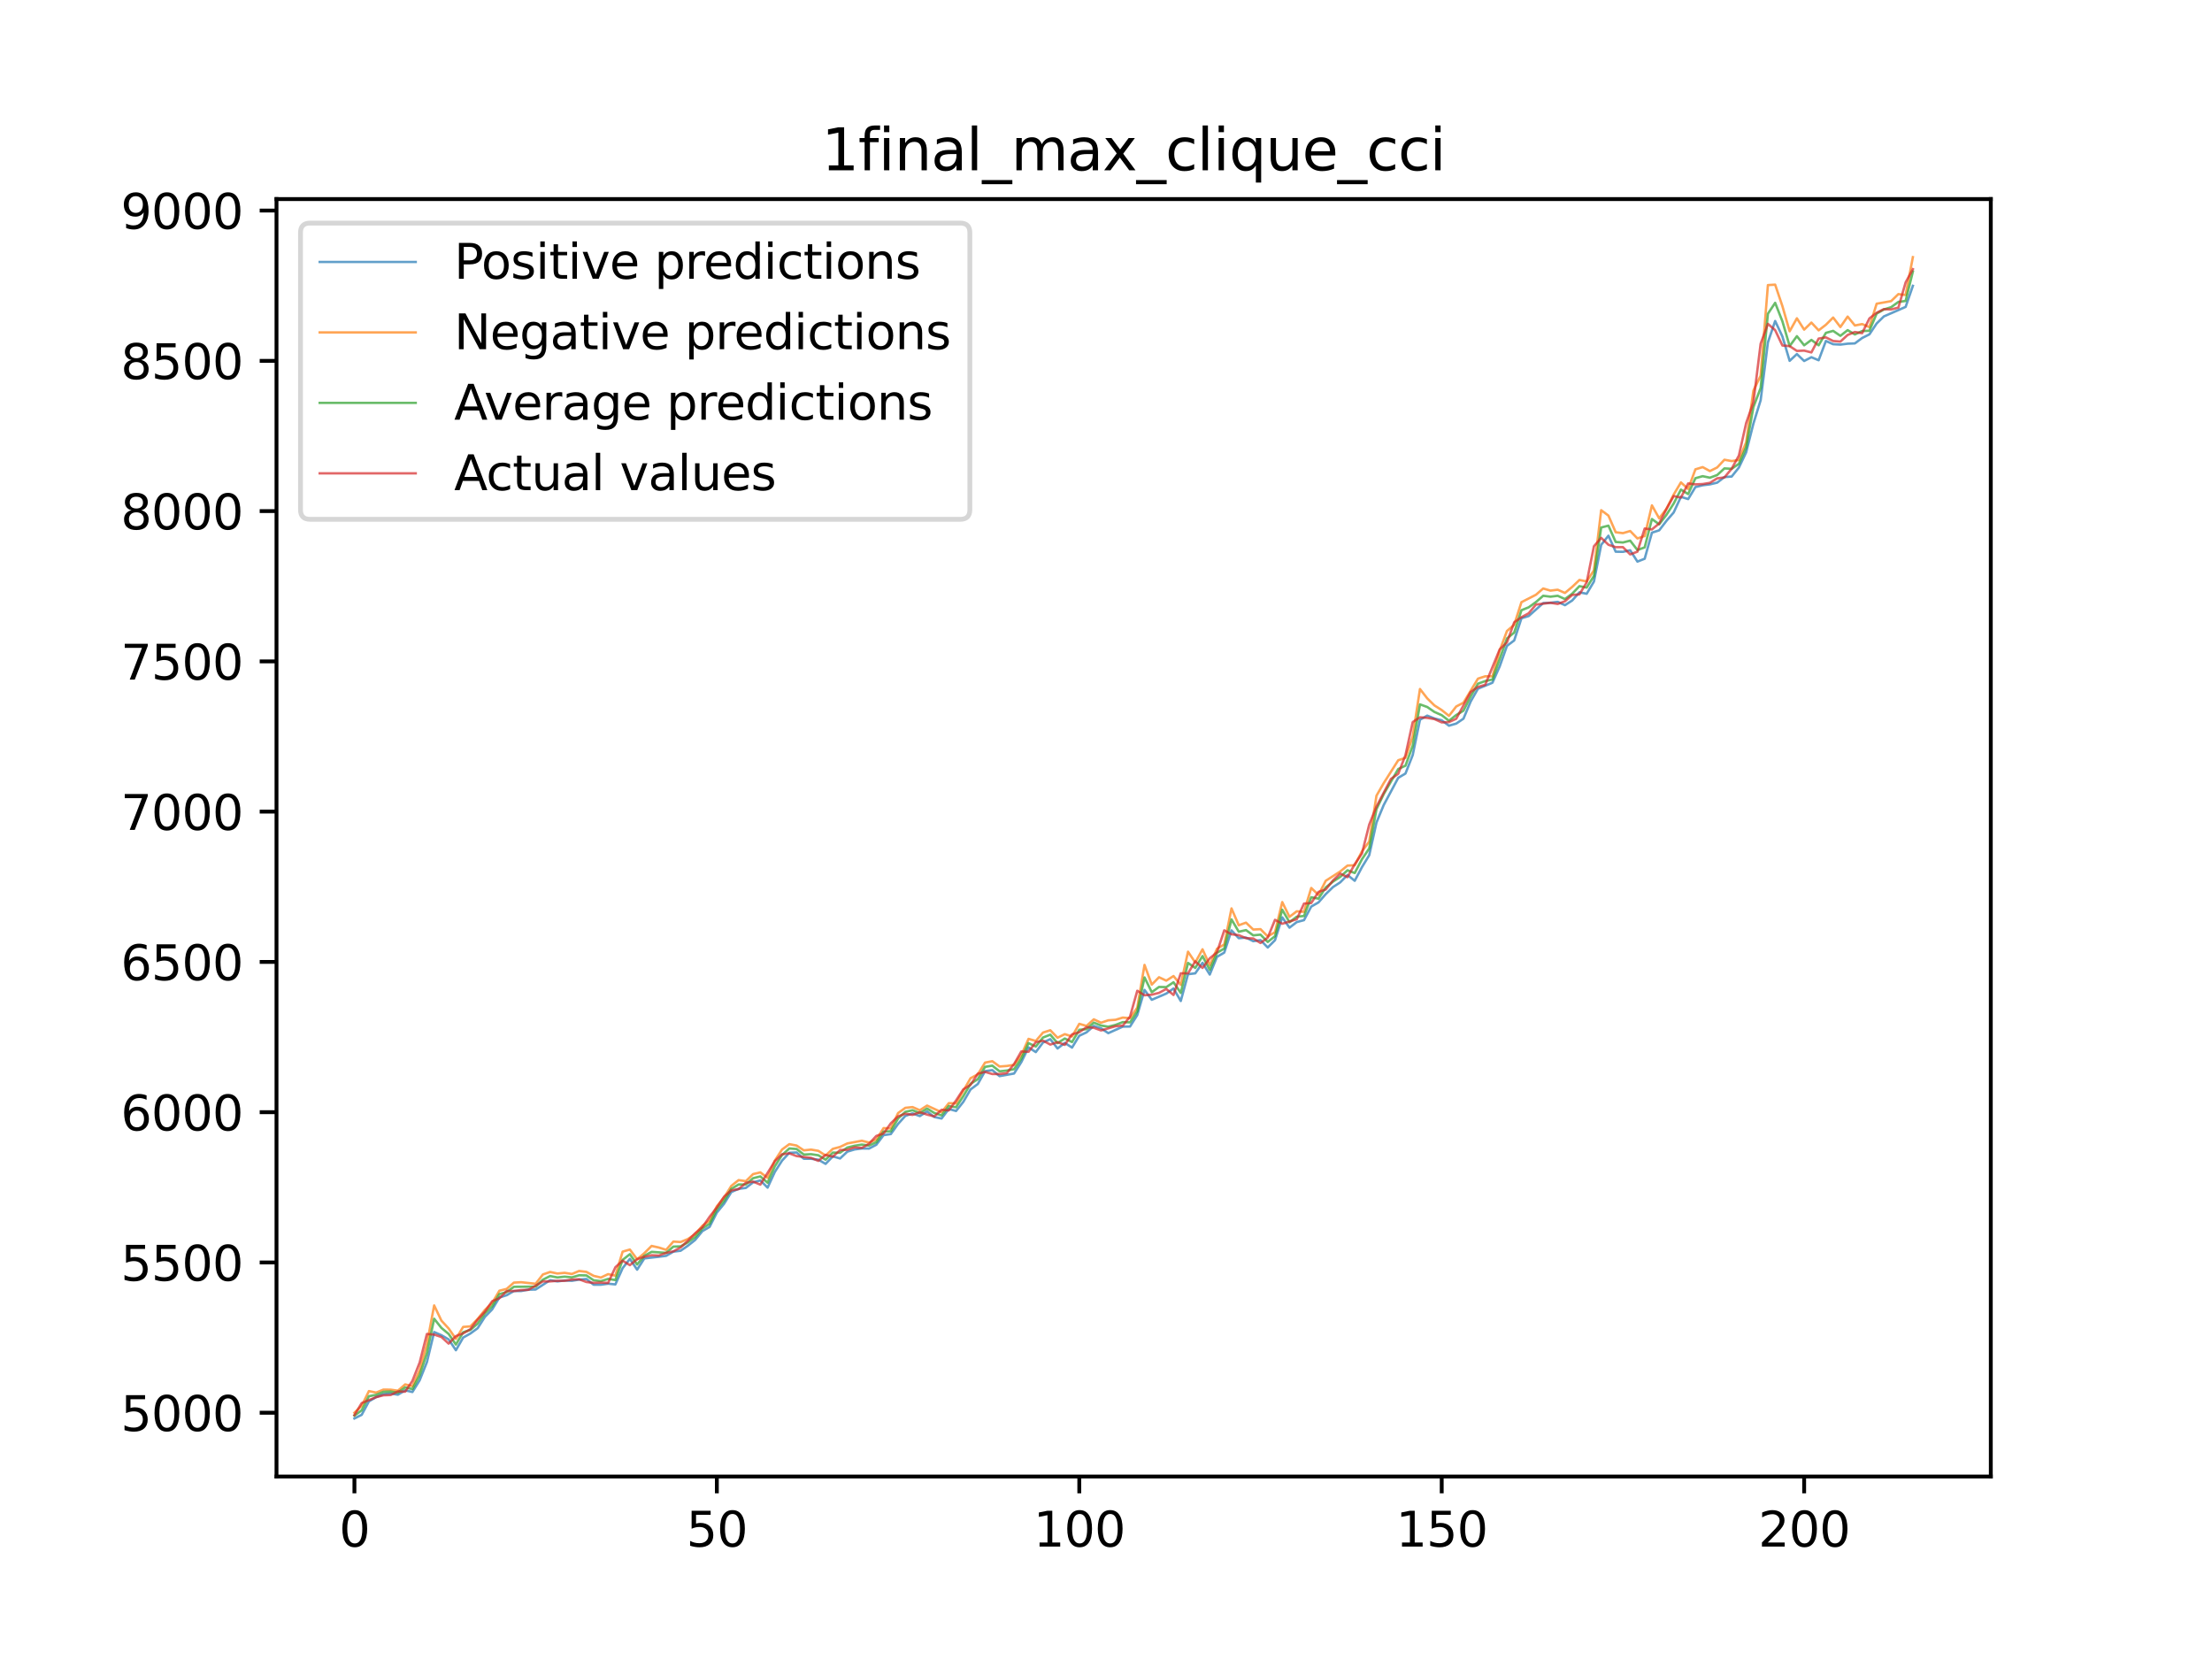<?xml version="1.0" encoding="utf-8" standalone="no"?>
<!DOCTYPE svg PUBLIC "-//W3C//DTD SVG 1.1//EN"
  "http://www.w3.org/Graphics/SVG/1.1/DTD/svg11.dtd">
<svg xmlns:xlink="http://www.w3.org/1999/xlink" width="460.8pt" height="345.6pt" viewBox="0 0 460.8 345.6" xmlns="http://www.w3.org/2000/svg" version="1.1">
 <defs>
  <style type="text/css">*{stroke-linejoin: round; stroke-linecap: butt}</style>
 </defs>
 <g id="figure_1">
  <g id="patch_1">
   <path d="M 0 345.6 
L 460.8 345.6 
L 460.8 0 
L 0 0 
z
" style="fill: #ffffff"/>
  </g>
  <g id="axes_1">
   <g id="patch_2">
    <path d="M 57.6 307.584 
L 414.72 307.584 
L 414.72 41.472 
L 57.6 41.472 
z
" style="fill: #ffffff"/>
   </g>
   <g id="matplotlib.axis_1">
    <g id="xtick_1">
     <g id="line2d_1">
      <defs>
       <path id="mc1cb395c0f" d="M 0 0 
L 0 3.5 
" style="stroke: #000000; stroke-width: 0.8"/>
      </defs>
      <g>
       <use xlink:href="#mc1cb395c0f" x="73.833" y="307.584" style="stroke: #000000; stroke-width: 0.8"/>
      </g>
     </g>
     <g id="text_1">
      <!-- 0 -->
      <g transform="translate(70.651 322.182) scale(0.1 -0.1)">
       <defs>
        <path id="DejaVuSans-30" d="M 2034 4250 
Q 1547 4250 1301 3770 
Q 1056 3291 1056 2328 
Q 1056 1369 1301 889 
Q 1547 409 2034 409 
Q 2525 409 2770 889 
Q 3016 1369 3016 2328 
Q 3016 3291 2770 3770 
Q 2525 4250 2034 4250 
z
M 2034 4750 
Q 2819 4750 3233 4129 
Q 3647 3509 3647 2328 
Q 3647 1150 3233 529 
Q 2819 -91 2034 -91 
Q 1250 -91 836 529 
Q 422 1150 422 2328 
Q 422 3509 836 4129 
Q 1250 4750 2034 4750 
z
" transform="scale(0.016)"/>
       </defs>
       <use xlink:href="#DejaVuSans-30"/>
      </g>
     </g>
    </g>
    <g id="xtick_2">
     <g id="line2d_2">
      <g>
       <use xlink:href="#mc1cb395c0f" x="149.334" y="307.584" style="stroke: #000000; stroke-width: 0.8"/>
      </g>
     </g>
     <g id="text_2">
      <!-- 50 -->
      <g transform="translate(142.971 322.182) scale(0.1 -0.1)">
       <defs>
        <path id="DejaVuSans-35" d="M 691 4666 
L 3169 4666 
L 3169 4134 
L 1269 4134 
L 1269 2991 
Q 1406 3038 1543 3061 
Q 1681 3084 1819 3084 
Q 2600 3084 3056 2656 
Q 3513 2228 3513 1497 
Q 3513 744 3044 326 
Q 2575 -91 1722 -91 
Q 1428 -91 1123 -41 
Q 819 9 494 109 
L 494 744 
Q 775 591 1075 516 
Q 1375 441 1709 441 
Q 2250 441 2565 725 
Q 2881 1009 2881 1497 
Q 2881 1984 2565 2268 
Q 2250 2553 1709 2553 
Q 1456 2553 1204 2497 
Q 953 2441 691 2322 
L 691 4666 
z
" transform="scale(0.016)"/>
       </defs>
       <use xlink:href="#DejaVuSans-35"/>
       <use xlink:href="#DejaVuSans-30" x="63.623"/>
      </g>
     </g>
    </g>
    <g id="xtick_3">
     <g id="line2d_3">
      <g>
       <use xlink:href="#mc1cb395c0f" x="224.835" y="307.584" style="stroke: #000000; stroke-width: 0.8"/>
      </g>
     </g>
     <g id="text_3">
      <!-- 100 -->
      <g transform="translate(215.291 322.182) scale(0.1 -0.1)">
       <defs>
        <path id="DejaVuSans-31" d="M 794 531 
L 1825 531 
L 1825 4091 
L 703 3866 
L 703 4441 
L 1819 4666 
L 2450 4666 
L 2450 531 
L 3481 531 
L 3481 0 
L 794 0 
L 794 531 
z
" transform="scale(0.016)"/>
       </defs>
       <use xlink:href="#DejaVuSans-31"/>
       <use xlink:href="#DejaVuSans-30" x="63.623"/>
       <use xlink:href="#DejaVuSans-30" x="127.246"/>
      </g>
     </g>
    </g>
    <g id="xtick_4">
     <g id="line2d_4">
      <g>
       <use xlink:href="#mc1cb395c0f" x="300.336" y="307.584" style="stroke: #000000; stroke-width: 0.8"/>
      </g>
     </g>
     <g id="text_4">
      <!-- 150 -->
      <g transform="translate(290.792 322.182) scale(0.1 -0.1)">
       <use xlink:href="#DejaVuSans-31"/>
       <use xlink:href="#DejaVuSans-35" x="63.623"/>
       <use xlink:href="#DejaVuSans-30" x="127.246"/>
      </g>
     </g>
    </g>
    <g id="xtick_5">
     <g id="line2d_5">
      <g>
       <use xlink:href="#mc1cb395c0f" x="375.837" y="307.584" style="stroke: #000000; stroke-width: 0.8"/>
      </g>
     </g>
     <g id="text_5">
      <!-- 200 -->
      <g transform="translate(366.293 322.182) scale(0.1 -0.1)">
       <defs>
        <path id="DejaVuSans-32" d="M 1228 531 
L 3431 531 
L 3431 0 
L 469 0 
L 469 531 
Q 828 903 1448 1529 
Q 2069 2156 2228 2338 
Q 2531 2678 2651 2914 
Q 2772 3150 2772 3378 
Q 2772 3750 2511 3984 
Q 2250 4219 1831 4219 
Q 1534 4219 1204 4116 
Q 875 4013 500 3803 
L 500 4441 
Q 881 4594 1212 4672 
Q 1544 4750 1819 4750 
Q 2544 4750 2975 4387 
Q 3406 4025 3406 3419 
Q 3406 3131 3298 2873 
Q 3191 2616 2906 2266 
Q 2828 2175 2409 1742 
Q 1991 1309 1228 531 
z
" transform="scale(0.016)"/>
       </defs>
       <use xlink:href="#DejaVuSans-32"/>
       <use xlink:href="#DejaVuSans-30" x="63.623"/>
       <use xlink:href="#DejaVuSans-30" x="127.246"/>
      </g>
     </g>
    </g>
   </g>
   <g id="matplotlib.axis_2">
    <g id="ytick_1">
     <g id="line2d_6">
      <defs>
       <path id="m1c27ad9d67" d="M 0 0 
L -3.5 0 
" style="stroke: #000000; stroke-width: 0.8"/>
      </defs>
      <g>
       <use xlink:href="#m1c27ad9d67" x="57.6" y="294.298" style="stroke: #000000; stroke-width: 0.8"/>
      </g>
     </g>
     <g id="text_6">
      <!-- 5000 -->
      <g transform="translate(25.15 298.098) scale(0.1 -0.1)">
       <use xlink:href="#DejaVuSans-35"/>
       <use xlink:href="#DejaVuSans-30" x="63.623"/>
       <use xlink:href="#DejaVuSans-30" x="127.246"/>
       <use xlink:href="#DejaVuSans-30" x="190.869"/>
      </g>
     </g>
    </g>
    <g id="ytick_2">
     <g id="line2d_7">
      <g>
       <use xlink:href="#m1c27ad9d67" x="57.6" y="262.994" style="stroke: #000000; stroke-width: 0.8"/>
      </g>
     </g>
     <g id="text_7">
      <!-- 5500 -->
      <g transform="translate(25.15 266.793) scale(0.1 -0.1)">
       <use xlink:href="#DejaVuSans-35"/>
       <use xlink:href="#DejaVuSans-35" x="63.623"/>
       <use xlink:href="#DejaVuSans-30" x="127.246"/>
       <use xlink:href="#DejaVuSans-30" x="190.869"/>
      </g>
     </g>
    </g>
    <g id="ytick_3">
     <g id="line2d_8">
      <g>
       <use xlink:href="#m1c27ad9d67" x="57.6" y="231.69" style="stroke: #000000; stroke-width: 0.8"/>
      </g>
     </g>
     <g id="text_8">
      <!-- 6000 -->
      <g transform="translate(25.15 235.489) scale(0.1 -0.1)">
       <defs>
        <path id="DejaVuSans-36" d="M 2113 2584 
Q 1688 2584 1439 2293 
Q 1191 2003 1191 1497 
Q 1191 994 1439 701 
Q 1688 409 2113 409 
Q 2538 409 2786 701 
Q 3034 994 3034 1497 
Q 3034 2003 2786 2293 
Q 2538 2584 2113 2584 
z
M 3366 4563 
L 3366 3988 
Q 3128 4100 2886 4159 
Q 2644 4219 2406 4219 
Q 1781 4219 1451 3797 
Q 1122 3375 1075 2522 
Q 1259 2794 1537 2939 
Q 1816 3084 2150 3084 
Q 2853 3084 3261 2657 
Q 3669 2231 3669 1497 
Q 3669 778 3244 343 
Q 2819 -91 2113 -91 
Q 1303 -91 875 529 
Q 447 1150 447 2328 
Q 447 3434 972 4092 
Q 1497 4750 2381 4750 
Q 2619 4750 2861 4703 
Q 3103 4656 3366 4563 
z
" transform="scale(0.016)"/>
       </defs>
       <use xlink:href="#DejaVuSans-36"/>
       <use xlink:href="#DejaVuSans-30" x="63.623"/>
       <use xlink:href="#DejaVuSans-30" x="127.246"/>
       <use xlink:href="#DejaVuSans-30" x="190.869"/>
      </g>
     </g>
    </g>
    <g id="ytick_4">
     <g id="line2d_9">
      <g>
       <use xlink:href="#m1c27ad9d67" x="57.6" y="200.385" style="stroke: #000000; stroke-width: 0.8"/>
      </g>
     </g>
     <g id="text_9">
      <!-- 6500 -->
      <g transform="translate(25.15 204.185) scale(0.1 -0.1)">
       <use xlink:href="#DejaVuSans-36"/>
       <use xlink:href="#DejaVuSans-35" x="63.623"/>
       <use xlink:href="#DejaVuSans-30" x="127.246"/>
       <use xlink:href="#DejaVuSans-30" x="190.869"/>
      </g>
     </g>
    </g>
    <g id="ytick_5">
     <g id="line2d_10">
      <g>
       <use xlink:href="#m1c27ad9d67" x="57.6" y="169.081" style="stroke: #000000; stroke-width: 0.8"/>
      </g>
     </g>
     <g id="text_10">
      <!-- 7000 -->
      <g transform="translate(25.15 172.88) scale(0.1 -0.1)">
       <defs>
        <path id="DejaVuSans-37" d="M 525 4666 
L 3525 4666 
L 3525 4397 
L 1831 0 
L 1172 0 
L 2766 4134 
L 525 4134 
L 525 4666 
z
" transform="scale(0.016)"/>
       </defs>
       <use xlink:href="#DejaVuSans-37"/>
       <use xlink:href="#DejaVuSans-30" x="63.623"/>
       <use xlink:href="#DejaVuSans-30" x="127.246"/>
       <use xlink:href="#DejaVuSans-30" x="190.869"/>
      </g>
     </g>
    </g>
    <g id="ytick_6">
     <g id="line2d_11">
      <g>
       <use xlink:href="#m1c27ad9d67" x="57.6" y="137.777" style="stroke: #000000; stroke-width: 0.8"/>
      </g>
     </g>
     <g id="text_11">
      <!-- 7500 -->
      <g transform="translate(25.15 141.576) scale(0.1 -0.1)">
       <use xlink:href="#DejaVuSans-37"/>
       <use xlink:href="#DejaVuSans-35" x="63.623"/>
       <use xlink:href="#DejaVuSans-30" x="127.246"/>
       <use xlink:href="#DejaVuSans-30" x="190.869"/>
      </g>
     </g>
    </g>
    <g id="ytick_7">
     <g id="line2d_12">
      <g>
       <use xlink:href="#m1c27ad9d67" x="57.6" y="106.472" style="stroke: #000000; stroke-width: 0.8"/>
      </g>
     </g>
     <g id="text_12">
      <!-- 8000 -->
      <g transform="translate(25.15 110.272) scale(0.1 -0.1)">
       <defs>
        <path id="DejaVuSans-38" d="M 2034 2216 
Q 1584 2216 1326 1975 
Q 1069 1734 1069 1313 
Q 1069 891 1326 650 
Q 1584 409 2034 409 
Q 2484 409 2743 651 
Q 3003 894 3003 1313 
Q 3003 1734 2745 1975 
Q 2488 2216 2034 2216 
z
M 1403 2484 
Q 997 2584 770 2862 
Q 544 3141 544 3541 
Q 544 4100 942 4425 
Q 1341 4750 2034 4750 
Q 2731 4750 3128 4425 
Q 3525 4100 3525 3541 
Q 3525 3141 3298 2862 
Q 3072 2584 2669 2484 
Q 3125 2378 3379 2068 
Q 3634 1759 3634 1313 
Q 3634 634 3220 271 
Q 2806 -91 2034 -91 
Q 1263 -91 848 271 
Q 434 634 434 1313 
Q 434 1759 690 2068 
Q 947 2378 1403 2484 
z
M 1172 3481 
Q 1172 3119 1398 2916 
Q 1625 2713 2034 2713 
Q 2441 2713 2670 2916 
Q 2900 3119 2900 3481 
Q 2900 3844 2670 4047 
Q 2441 4250 2034 4250 
Q 1625 4250 1398 4047 
Q 1172 3844 1172 3481 
z
" transform="scale(0.016)"/>
       </defs>
       <use xlink:href="#DejaVuSans-38"/>
       <use xlink:href="#DejaVuSans-30" x="63.623"/>
       <use xlink:href="#DejaVuSans-30" x="127.246"/>
       <use xlink:href="#DejaVuSans-30" x="190.869"/>
      </g>
     </g>
    </g>
    <g id="ytick_8">
     <g id="line2d_13">
      <g>
       <use xlink:href="#m1c27ad9d67" x="57.6" y="75.168" style="stroke: #000000; stroke-width: 0.8"/>
      </g>
     </g>
     <g id="text_13">
      <!-- 8500 -->
      <g transform="translate(25.15 78.967) scale(0.1 -0.1)">
       <use xlink:href="#DejaVuSans-38"/>
       <use xlink:href="#DejaVuSans-35" x="63.623"/>
       <use xlink:href="#DejaVuSans-30" x="127.246"/>
       <use xlink:href="#DejaVuSans-30" x="190.869"/>
      </g>
     </g>
    </g>
    <g id="ytick_9">
     <g id="line2d_14">
      <g>
       <use xlink:href="#m1c27ad9d67" x="57.6" y="43.864" style="stroke: #000000; stroke-width: 0.8"/>
      </g>
     </g>
     <g id="text_14">
      <!-- 9000 -->
      <g transform="translate(25.15 47.663) scale(0.1 -0.1)">
       <defs>
        <path id="DejaVuSans-39" d="M 703 97 
L 703 672 
Q 941 559 1184 500 
Q 1428 441 1663 441 
Q 2288 441 2617 861 
Q 2947 1281 2994 2138 
Q 2813 1869 2534 1725 
Q 2256 1581 1919 1581 
Q 1219 1581 811 2004 
Q 403 2428 403 3163 
Q 403 3881 828 4315 
Q 1253 4750 1959 4750 
Q 2769 4750 3195 4129 
Q 3622 3509 3622 2328 
Q 3622 1225 3098 567 
Q 2575 -91 1691 -91 
Q 1453 -91 1209 -44 
Q 966 3 703 97 
z
M 1959 2075 
Q 2384 2075 2632 2365 
Q 2881 2656 2881 3163 
Q 2881 3666 2632 3958 
Q 2384 4250 1959 4250 
Q 1534 4250 1286 3958 
Q 1038 3666 1038 3163 
Q 1038 2656 1286 2365 
Q 1534 2075 1959 2075 
z
" transform="scale(0.016)"/>
       </defs>
       <use xlink:href="#DejaVuSans-39"/>
       <use xlink:href="#DejaVuSans-30" x="63.623"/>
       <use xlink:href="#DejaVuSans-30" x="127.246"/>
       <use xlink:href="#DejaVuSans-30" x="190.869"/>
      </g>
     </g>
    </g>
   </g>
   <g id="line2d_15">
    <path d="M 73.833 295.488 
L 75.343 294.737 
L 76.853 291.93 
L 78.363 291.043 
L 79.873 290.417 
L 81.383 290.291 
L 82.893 290.542 
L 84.403 289.634 
L 85.913 289.978 
L 87.423 287.537 
L 88.933 283.755 
L 90.443 277.492 
L 91.953 278.145 
L 93.463 279.022 
L 94.973 281.276 
L 96.483 278.646 
L 97.993 277.791 
L 99.503 276.69 
L 101.013 274.326 
L 102.523 272.774 
L 104.033 270.298 
L 105.543 269.818 
L 107.053 268.942 
L 108.563 268.942 
L 110.073 268.66 
L 111.583 268.629 
L 114.603 266.672 
L 116.113 266.938 
L 117.623 266.751 
L 119.133 266.813 
L 120.643 266.563 
L 122.153 266.438 
L 123.663 267.627 
L 125.173 267.627 
L 126.683 267.418 
L 128.193 267.565 
L 129.704 264.184 
L 131.214 262.243 
L 132.724 264.497 
L 134.234 262.149 
L 137.254 261.805 
L 138.764 261.617 
L 140.274 260.74 
L 141.784 260.552 
L 143.294 259.509 
L 144.804 258.314 
L 146.314 256.47 
L 147.824 255.581 
L 149.334 252.601 
L 150.844 250.759 
L 152.354 248.32 
L 153.864 247.655 
L 155.374 247.467 
L 156.884 246.303 
L 158.394 245.902 
L 159.904 247.405 
L 161.414 244.128 
L 162.924 241.77 
L 164.434 240.142 
L 165.944 240.079 
L 167.454 241.394 
L 168.964 241.394 
L 170.474 241.582 
L 171.984 242.458 
L 173.494 240.893 
L 175.004 241.331 
L 176.514 239.907 
L 178.024 239.453 
L 179.534 239.245 
L 181.044 239.265 
L 182.554 238.467 
L 184.064 236.473 
L 185.574 236.245 
L 187.084 234.131 
L 188.594 232.468 
L 190.104 231.94 
L 191.614 232.504 
L 193.124 231.533 
L 194.634 232.691 
L 196.144 233.005 
L 197.654 231.022 
L 199.164 231.439 
L 200.675 229.54 
L 202.185 226.947 
L 203.695 225.817 
L 205.205 223.144 
L 206.715 222.925 
L 208.225 224.177 
L 211.245 223.634 
L 212.755 221.265 
L 214.265 218.191 
L 215.775 219.168 
L 217.285 217.165 
L 218.795 216.476 
L 220.305 218.417 
L 221.815 217.258 
L 223.325 218.229 
L 224.835 215.766 
L 226.345 215.057 
L 227.855 213.721 
L 229.365 214.222 
L 230.875 215.224 
L 233.895 213.867 
L 235.405 213.846 
L 236.915 211.451 
L 238.425 206.221 
L 239.935 208.274 
L 242.955 206.98 
L 244.465 205.926 
L 245.975 208.525 
L 247.485 202.94 
L 248.995 202.765 
L 250.505 200.573 
L 252.015 203.015 
L 253.525 199.321 
L 255.035 198.445 
L 256.545 193.82 
L 258.055 195.439 
L 259.565 195.314 
L 261.075 196.065 
L 262.585 195.846 
L 264.095 197.38 
L 265.605 195.857 
L 267.115 191.104 
L 268.625 193.248 
L 270.135 192.09 
L 271.645 191.683 
L 273.156 188.85 
L 274.666 187.989 
L 276.176 186.261 
L 277.686 184.796 
L 279.196 183.807 
L 280.706 182.281 
L 282.216 183.481 
L 283.726 180.632 
L 285.236 178.15 
L 286.746 171.343 
L 288.256 167.697 
L 291.276 162.041 
L 292.786 161.139 
L 294.296 157.29 
L 295.806 149.935 
L 297.316 149.078 
L 298.826 149.672 
L 300.336 150.048 
L 301.846 151.175 
L 303.356 150.737 
L 304.866 149.714 
L 306.376 146.119 
L 307.886 143.474 
L 310.906 142.222 
L 312.416 138.814 
L 313.926 134.552 
L 315.436 133.41 
L 316.946 128.796 
L 318.456 128.332 
L 321.476 125.631 
L 322.986 125.568 
L 324.496 125.38 
L 326.006 126.069 
L 327.516 125.098 
L 329.026 123.398 
L 330.536 123.69 
L 332.046 121.144 
L 333.556 113.498 
L 335.066 111.6 
L 336.576 114.925 
L 338.086 114.956 
L 339.596 114.632 
L 341.106 116.991 
L 342.616 116.396 
L 344.127 110.965 
L 345.637 110.479 
L 347.147 108.507 
L 348.657 106.76 
L 350.167 103.498 
L 351.677 103.968 
L 353.187 101.464 
L 354.697 101.088 
L 356.207 100.9 
L 357.717 100.545 
L 359.227 99.382 
L 360.737 99.272 
L 362.247 97.394 
L 363.757 94.222 
L 365.267 88.244 
L 366.777 83.37 
L 368.287 71.326 
L 369.797 66.872 
L 371.307 70.097 
L 372.817 75.168 
L 374.327 73.759 
L 375.837 75.199 
L 377.347 74.417 
L 378.857 75.043 
L 380.367 71.036 
L 381.877 71.704 
L 383.387 71.787 
L 384.897 71.599 
L 386.407 71.537 
L 387.917 70.41 
L 389.427 69.658 
L 390.937 67.392 
L 392.447 65.914 
L 396.977 63.93 
L 398.487 59.547 
L 398.487 59.547 
" clip-path="url(#pc7638b652d)" style="fill: none; stroke: #1f77b4; stroke-opacity: 0.7; stroke-width: 0.5; stroke-linecap: square"/>
   </g>
   <g id="line2d_16">
    <path d="M 73.833 294.298 
L 75.343 292.858 
L 76.853 289.791 
L 78.363 290.104 
L 79.873 289.478 
L 81.383 289.498 
L 82.893 289.712 
L 84.403 288.398 
L 85.913 288.764 
L 87.423 285.408 
L 88.933 280.024 
L 90.443 271.947 
L 91.953 275.109 
L 93.463 276.747 
L 94.973 278.912 
L 96.483 276.424 
L 97.993 276.309 
L 99.503 274.765 
L 101.013 272.886 
L 102.523 271.446 
L 104.033 268.879 
L 105.543 268.504 
L 107.053 267.189 
L 108.563 267.111 
L 111.583 267.429 
L 113.093 265.498 
L 114.603 264.973 
L 116.113 265.3 
L 117.623 265.154 
L 119.133 265.391 
L 120.643 264.768 
L 122.153 264.953 
L 123.663 265.78 
L 125.173 266.138 
L 126.683 265.425 
L 128.193 265.749 
L 129.704 260.74 
L 131.214 260.302 
L 132.724 262.326 
L 134.234 261.053 
L 135.744 259.551 
L 137.254 259.885 
L 138.764 260.365 
L 140.274 258.643 
L 141.784 258.737 
L 143.294 258.111 
L 144.804 257.109 
L 146.314 255.356 
L 147.824 254.26 
L 149.334 251.286 
L 150.844 249.471 
L 152.354 247.029 
L 153.864 245.839 
L 155.374 246.058 
L 156.884 244.587 
L 158.394 244.227 
L 159.904 245.363 
L 161.414 241.77 
L 162.924 239.453 
L 164.434 238.347 
L 165.944 238.639 
L 167.454 239.641 
L 168.964 239.485 
L 170.474 239.741 
L 171.984 240.716 
L 173.494 239.328 
L 175.004 238.927 
L 176.514 238.201 
L 179.534 237.638 
L 181.044 238.013 
L 182.554 237.387 
L 184.064 235.008 
L 185.574 235.071 
L 187.084 231.878 
L 188.594 230.782 
L 190.104 230.625 
L 191.614 231.283 
L 193.124 230.312 
L 196.144 231.702 
L 197.654 229.811 
L 199.164 229.862 
L 202.185 224.615 
L 203.695 223.801 
L 205.205 221.359 
L 206.715 221.067 
L 208.225 222.173 
L 209.735 222.064 
L 211.245 221.829 
L 212.755 219.794 
L 214.265 216.413 
L 215.775 216.851 
L 217.285 215.098 
L 218.795 214.618 
L 220.305 216.178 
L 221.815 215.432 
L 223.325 215.912 
L 224.835 213.283 
L 226.345 213.721 
L 227.855 212.344 
L 229.365 213.053 
L 230.875 212.547 
L 232.385 212.444 
L 233.895 211.981 
L 235.405 212.104 
L 236.915 209.902 
L 238.425 201.011 
L 239.935 205.112 
L 241.445 203.578 
L 242.955 204.288 
L 244.465 203.328 
L 245.975 205.159 
L 247.485 198.257 
L 248.995 200.511 
L 250.505 197.756 
L 252.015 201.074 
L 253.525 197.631 
L 255.035 196.754 
L 256.545 189.241 
L 258.055 192.747 
L 259.565 192.205 
L 261.075 193.639 
L 262.585 193.561 
L 264.095 195.076 
L 265.605 194.187 
L 267.115 187.926 
L 268.625 190.994 
L 270.135 189.836 
L 271.645 189.951 
L 273.156 184.984 
L 274.666 186.424 
L 276.176 183.481 
L 279.196 181.54 
L 280.706 180.319 
L 282.216 180.246 
L 283.726 177.345 
L 285.236 175.311 
L 286.746 165.763 
L 288.256 163.133 
L 291.276 158.375 
L 292.786 157.874 
L 294.296 153.429 
L 295.806 143.537 
L 297.316 145.478 
L 298.826 146.959 
L 300.336 147.919 
L 301.846 149.121 
L 303.356 147.178 
L 304.866 146.385 
L 307.886 141.377 
L 309.396 140.886 
L 310.906 140.891 
L 312.416 135.523 
L 313.926 131.453 
L 315.436 130.138 
L 316.946 125.443 
L 319.966 123.898 
L 321.476 122.594 
L 322.986 123.039 
L 324.496 122.851 
L 326.006 123.523 
L 327.516 122.26 
L 329.026 120.82 
L 330.536 121.123 
L 332.046 118.806 
L 333.556 106.285 
L 335.066 107.411 
L 336.576 110.876 
L 338.086 111.064 
L 339.596 110.62 
L 341.106 112.17 
L 342.616 111.66 
L 344.127 105.283 
L 345.637 107.975 
L 347.147 106.003 
L 348.657 103.029 
L 350.167 100.493 
L 351.677 101.86 
L 353.187 97.77 
L 354.697 97.311 
L 356.207 98.13 
L 357.717 97.382 
L 359.227 95.775 
L 360.737 96.048 
L 362.247 95.829 
L 363.757 92.135 
L 365.267 81.366 
L 366.777 78.267 
L 368.287 59.391 
L 369.797 59.297 
L 371.307 63.773 
L 372.817 69.017 
L 374.327 66.309 
L 375.837 68.669 
L 377.347 67.201 
L 378.857 68.819 
L 380.367 67.655 
L 381.877 66.152 
L 383.387 68.125 
L 384.897 65.952 
L 386.407 67.801 
L 387.917 67.514 
L 389.427 68.143 
L 390.937 63.272 
L 393.957 62.73 
L 395.467 61.269 
L 396.977 61.457 
L 398.487 53.568 
L 398.487 53.568 
" clip-path="url(#pc7638b652d)" style="fill: none; stroke: #ff7f0e; stroke-opacity: 0.7; stroke-width: 0.5; stroke-linecap: square"/>
   </g>
   <g id="line2d_17">
    <path d="M 73.833 294.893 
L 75.343 293.798 
L 76.853 290.86 
L 78.363 290.573 
L 79.873 289.947 
L 81.383 289.895 
L 82.893 290.127 
L 84.403 289.016 
L 85.913 289.371 
L 87.423 286.472 
L 88.933 281.889 
L 90.443 274.72 
L 91.953 276.627 
L 93.463 277.885 
L 94.973 280.094 
L 96.483 277.535 
L 97.993 277.05 
L 99.503 275.727 
L 101.013 273.606 
L 102.523 272.11 
L 104.033 269.589 
L 105.543 269.161 
L 107.053 268.065 
L 111.583 268.029 
L 113.093 266.584 
L 114.603 265.822 
L 116.113 266.119 
L 117.623 265.952 
L 119.133 266.102 
L 120.643 265.665 
L 122.153 265.695 
L 123.663 266.704 
L 125.173 266.883 
L 126.683 266.422 
L 128.193 266.657 
L 129.704 262.462 
L 131.214 261.272 
L 132.724 263.411 
L 134.234 261.601 
L 135.744 260.787 
L 138.764 260.991 
L 140.274 259.691 
L 141.784 259.645 
L 143.294 258.81 
L 144.804 257.711 
L 146.314 255.913 
L 147.824 254.921 
L 149.334 251.944 
L 150.844 250.115 
L 152.354 247.675 
L 153.864 246.747 
L 155.374 246.763 
L 156.884 245.445 
L 158.394 245.065 
L 159.904 246.384 
L 161.414 242.949 
L 162.924 240.611 
L 164.434 239.245 
L 165.944 239.359 
L 167.454 240.518 
L 168.964 240.439 
L 170.474 240.662 
L 171.984 241.587 
L 173.494 240.111 
L 175.004 240.129 
L 176.514 239.054 
L 178.024 238.686 
L 179.534 238.441 
L 181.044 238.639 
L 182.554 237.927 
L 184.064 235.741 
L 185.574 235.658 
L 187.084 233.005 
L 188.594 231.625 
L 190.104 231.283 
L 191.614 231.893 
L 193.124 230.923 
L 194.634 231.854 
L 196.144 232.353 
L 197.654 230.417 
L 199.164 230.65 
L 200.675 228.361 
L 202.185 225.781 
L 203.695 224.809 
L 205.205 222.251 
L 206.715 221.996 
L 208.225 223.175 
L 209.735 223.011 
L 211.245 222.731 
L 212.755 220.53 
L 214.265 217.302 
L 215.775 218.01 
L 217.285 216.131 
L 218.795 215.547 
L 220.305 217.298 
L 221.815 216.345 
L 223.325 217.071 
L 224.835 214.525 
L 226.345 214.389 
L 227.855 213.032 
L 229.365 213.638 
L 230.875 213.885 
L 232.385 213.505 
L 233.895 212.924 
L 235.405 212.975 
L 236.915 210.677 
L 238.425 203.616 
L 239.935 206.693 
L 241.445 205.598 
L 242.955 205.634 
L 244.465 204.627 
L 245.975 206.842 
L 247.485 200.598 
L 248.995 201.638 
L 250.505 199.165 
L 252.015 202.045 
L 253.525 198.476 
L 255.035 197.599 
L 256.545 191.531 
L 258.055 194.093 
L 259.565 193.759 
L 261.075 194.852 
L 262.585 194.704 
L 264.095 196.228 
L 265.605 195.022 
L 267.115 189.515 
L 268.625 192.121 
L 270.135 190.963 
L 271.645 190.817 
L 273.156 186.917 
L 274.666 187.206 
L 276.176 184.871 
L 277.686 183.653 
L 279.196 182.673 
L 280.706 181.3 
L 282.216 181.864 
L 283.726 178.989 
L 285.236 176.73 
L 286.746 168.553 
L 288.256 165.415 
L 291.276 160.208 
L 292.786 159.506 
L 294.296 155.359 
L 295.806 146.736 
L 297.316 147.278 
L 298.826 148.316 
L 300.336 148.984 
L 301.846 150.148 
L 303.356 148.958 
L 304.866 148.05 
L 306.376 145.047 
L 307.886 142.425 
L 309.396 141.878 
L 310.906 141.557 
L 313.926 133.003 
L 315.436 131.774 
L 316.946 127.119 
L 318.456 126.512 
L 319.966 125.422 
L 321.476 124.112 
L 322.986 124.303 
L 324.496 124.115 
L 326.006 124.796 
L 327.516 123.679 
L 329.026 122.109 
L 330.536 122.406 
L 332.046 119.975 
L 333.556 109.891 
L 335.066 109.506 
L 336.576 112.9 
L 338.086 113.01 
L 339.596 112.626 
L 341.106 114.58 
L 342.616 114.028 
L 344.127 108.124 
L 345.637 109.227 
L 347.147 107.255 
L 348.657 104.895 
L 350.167 101.996 
L 351.677 102.914 
L 353.187 99.617 
L 354.697 99.199 
L 356.207 99.515 
L 357.717 98.963 
L 359.227 97.579 
L 360.737 97.66 
L 362.247 96.611 
L 363.757 93.178 
L 365.267 84.805 
L 366.777 80.818 
L 368.287 65.358 
L 369.797 63.085 
L 371.307 66.935 
L 372.817 72.092 
L 374.327 70.034 
L 375.837 71.934 
L 377.347 70.809 
L 378.857 71.931 
L 380.367 69.345 
L 381.877 68.928 
L 383.387 69.956 
L 384.897 68.776 
L 386.407 69.669 
L 387.917 68.962 
L 389.427 68.901 
L 390.937 65.332 
L 392.447 64.468 
L 393.957 63.99 
L 395.467 62.897 
L 396.977 62.693 
L 398.487 56.558 
L 398.487 56.558 
" clip-path="url(#pc7638b652d)" style="fill: none; stroke: #2ca02c; stroke-opacity: 0.7; stroke-width: 0.5; stroke-linecap: square"/>
   </g>
   <g id="line2d_18">
    <path d="M 73.833 294.799 
L 75.343 292.295 
L 78.363 291.043 
L 79.873 290.667 
L 81.383 290.605 
L 82.893 289.853 
L 84.403 289.916 
L 85.913 287.662 
L 87.423 283.843 
L 88.933 277.895 
L 90.443 278.02 
L 91.953 278.521 
L 93.463 279.898 
L 94.973 278.333 
L 96.483 277.77 
L 97.993 276.893 
L 99.503 274.89 
L 101.013 273.262 
L 102.523 271.071 
L 104.033 270.445 
L 105.543 268.942 
L 107.053 268.942 
L 108.563 268.754 
L 110.073 268.691 
L 113.093 266.938 
L 114.603 266.938 
L 116.113 266.813 
L 117.623 266.813 
L 119.133 266.563 
L 120.643 266.5 
L 122.153 267.064 
L 123.663 267.251 
L 125.173 267.189 
L 126.683 267.251 
L 128.193 263.996 
L 129.704 262.618 
L 131.214 263.558 
L 132.724 262.305 
L 134.234 261.805 
L 135.744 261.491 
L 137.254 261.554 
L 138.764 260.991 
L 140.274 260.678 
L 141.784 259.864 
L 143.294 258.486 
L 144.804 256.921 
L 146.314 255.669 
L 147.824 253.478 
L 149.334 251.537 
L 150.844 249.283 
L 152.354 247.968 
L 153.864 247.718 
L 155.374 246.403 
L 156.884 246.152 
L 158.394 246.778 
L 161.414 241.895 
L 162.924 240.455 
L 164.434 240.267 
L 165.944 240.831 
L 168.964 241.206 
L 170.474 241.832 
L 171.984 240.58 
L 173.494 240.956 
L 175.004 239.578 
L 176.514 239.516 
L 178.024 239.015 
L 179.534 239.14 
L 181.044 238.264 
L 182.554 236.636 
L 184.064 236.135 
L 185.574 234.006 
L 187.084 232.566 
L 188.594 232.003 
L 190.104 232.253 
L 191.614 231.69 
L 193.124 232.191 
L 194.634 232.566 
L 196.144 231.189 
L 197.654 231.314 
L 199.164 229.248 
L 200.675 226.931 
L 202.185 225.992 
L 203.695 223.676 
L 205.205 223.3 
L 206.715 223.738 
L 208.225 223.738 
L 209.735 223.551 
L 211.245 221.672 
L 212.755 219.043 
L 214.265 219.105 
L 215.775 217.102 
L 217.285 216.789 
L 218.795 217.603 
L 220.305 217.102 
L 221.815 217.665 
L 223.325 215.474 
L 224.835 215.036 
L 226.345 213.971 
L 227.855 214.097 
L 229.365 214.66 
L 232.385 213.784 
L 233.895 213.658 
L 235.405 211.78 
L 236.915 206.396 
L 238.425 207.335 
L 239.935 207.21 
L 241.445 206.834 
L 242.955 206.02 
L 244.465 207.272 
L 245.975 202.765 
L 247.485 202.765 
L 248.995 200.26 
L 250.505 201.638 
L 252.015 199.634 
L 253.525 198.382 
L 255.035 193.811 
L 256.545 194.625 
L 258.055 194.813 
L 259.565 195.439 
L 261.075 195.502 
L 262.585 196.441 
L 264.095 195.314 
L 265.605 191.62 
L 267.115 192.434 
L 270.135 191.495 
L 271.645 188.239 
L 273.156 188.114 
L 274.666 185.798 
L 276.176 185.297 
L 277.686 183.418 
L 279.196 181.978 
L 280.706 182.73 
L 282.216 180.038 
L 283.726 177.784 
L 285.236 171.773 
L 286.746 168.017 
L 289.766 162.257 
L 291.276 161.192 
L 292.786 157.311 
L 294.296 150.424 
L 295.806 149.422 
L 297.316 149.547 
L 298.826 149.798 
L 300.336 150.486 
L 301.846 150.424 
L 303.356 149.735 
L 306.376 144.163 
L 307.886 143.098 
L 309.396 142.66 
L 312.416 135.272 
L 313.926 133.832 
L 315.436 129.638 
L 316.946 128.573 
L 318.456 127.759 
L 319.966 125.944 
L 322.986 125.568 
L 324.496 125.818 
L 326.006 125.255 
L 327.516 123.94 
L 329.026 123.815 
L 330.536 121.311 
L 332.046 113.798 
L 333.556 112.045 
L 335.066 113.485 
L 336.576 113.985 
L 338.086 113.985 
L 339.596 115.488 
L 341.106 114.925 
L 342.616 110.104 
L 344.127 110.291 
L 345.637 109.039 
L 347.147 106.034 
L 348.657 103.342 
L 350.167 103.655 
L 351.677 100.712 
L 353.187 100.9 
L 354.697 100.838 
L 356.207 100.587 
L 357.717 99.648 
L 359.227 99.46 
L 360.737 97.645 
L 362.247 94.89 
L 363.757 88.128 
L 365.267 83.808 
L 366.777 71.599 
L 368.287 67.467 
L 369.797 68.782 
L 371.307 71.975 
L 372.817 72.1 
L 374.327 73.102 
L 375.837 73.039 
L 377.347 73.415 
L 378.857 70.535 
L 380.367 70.285 
L 381.877 71.036 
L 383.387 71.161 
L 384.897 69.784 
L 386.407 69.158 
L 387.917 69.408 
L 389.427 66.34 
L 390.937 65.151 
L 392.447 64.399 
L 393.957 64.462 
L 395.467 64.086 
L 396.977 58.827 
L 398.487 56.072 
L 398.487 56.072 
" clip-path="url(#pc7638b652d)" style="fill: none; stroke: #d62728; stroke-opacity: 0.7; stroke-width: 0.5; stroke-linecap: square"/>
   </g>
   <g id="patch_3">
    <path d="M 57.6 307.584 
L 57.6 41.472 
" style="fill: none; stroke: #000000; stroke-width: 0.8; stroke-linejoin: miter; stroke-linecap: square"/>
   </g>
   <g id="patch_4">
    <path d="M 414.72 307.584 
L 414.72 41.472 
" style="fill: none; stroke: #000000; stroke-width: 0.8; stroke-linejoin: miter; stroke-linecap: square"/>
   </g>
   <g id="patch_5">
    <path d="M 57.6 307.584 
L 414.72 307.584 
" style="fill: none; stroke: #000000; stroke-width: 0.8; stroke-linejoin: miter; stroke-linecap: square"/>
   </g>
   <g id="patch_6">
    <path d="M 57.6 41.472 
L 414.72 41.472 
" style="fill: none; stroke: #000000; stroke-width: 0.8; stroke-linejoin: miter; stroke-linecap: square"/>
   </g>
   <g id="text_15">
    <!-- 1final_max_clique_cci -->
    <g transform="translate(171.143 35.472) scale(0.12 -0.12)">
     <defs>
      <path id="DejaVuSans-66" d="M 2375 4863 
L 2375 4384 
L 1825 4384 
Q 1516 4384 1395 4259 
Q 1275 4134 1275 3809 
L 1275 3500 
L 2222 3500 
L 2222 3053 
L 1275 3053 
L 1275 0 
L 697 0 
L 697 3053 
L 147 3053 
L 147 3500 
L 697 3500 
L 697 3744 
Q 697 4328 969 4595 
Q 1241 4863 1831 4863 
L 2375 4863 
z
" transform="scale(0.016)"/>
      <path id="DejaVuSans-69" d="M 603 3500 
L 1178 3500 
L 1178 0 
L 603 0 
L 603 3500 
z
M 603 4863 
L 1178 4863 
L 1178 4134 
L 603 4134 
L 603 4863 
z
" transform="scale(0.016)"/>
      <path id="DejaVuSans-6e" d="M 3513 2113 
L 3513 0 
L 2938 0 
L 2938 2094 
Q 2938 2591 2744 2837 
Q 2550 3084 2163 3084 
Q 1697 3084 1428 2787 
Q 1159 2491 1159 1978 
L 1159 0 
L 581 0 
L 581 3500 
L 1159 3500 
L 1159 2956 
Q 1366 3272 1645 3428 
Q 1925 3584 2291 3584 
Q 2894 3584 3203 3211 
Q 3513 2838 3513 2113 
z
" transform="scale(0.016)"/>
      <path id="DejaVuSans-61" d="M 2194 1759 
Q 1497 1759 1228 1600 
Q 959 1441 959 1056 
Q 959 750 1161 570 
Q 1363 391 1709 391 
Q 2188 391 2477 730 
Q 2766 1069 2766 1631 
L 2766 1759 
L 2194 1759 
z
M 3341 1997 
L 3341 0 
L 2766 0 
L 2766 531 
Q 2569 213 2275 61 
Q 1981 -91 1556 -91 
Q 1019 -91 701 211 
Q 384 513 384 1019 
Q 384 1609 779 1909 
Q 1175 2209 1959 2209 
L 2766 2209 
L 2766 2266 
Q 2766 2663 2505 2880 
Q 2244 3097 1772 3097 
Q 1472 3097 1187 3025 
Q 903 2953 641 2809 
L 641 3341 
Q 956 3463 1253 3523 
Q 1550 3584 1831 3584 
Q 2591 3584 2966 3190 
Q 3341 2797 3341 1997 
z
" transform="scale(0.016)"/>
      <path id="DejaVuSans-6c" d="M 603 4863 
L 1178 4863 
L 1178 0 
L 603 0 
L 603 4863 
z
" transform="scale(0.016)"/>
      <path id="DejaVuSans-5f" d="M 3263 -1063 
L 3263 -1509 
L -63 -1509 
L -63 -1063 
L 3263 -1063 
z
" transform="scale(0.016)"/>
      <path id="DejaVuSans-6d" d="M 3328 2828 
Q 3544 3216 3844 3400 
Q 4144 3584 4550 3584 
Q 5097 3584 5394 3201 
Q 5691 2819 5691 2113 
L 5691 0 
L 5113 0 
L 5113 2094 
Q 5113 2597 4934 2840 
Q 4756 3084 4391 3084 
Q 3944 3084 3684 2787 
Q 3425 2491 3425 1978 
L 3425 0 
L 2847 0 
L 2847 2094 
Q 2847 2600 2669 2842 
Q 2491 3084 2119 3084 
Q 1678 3084 1418 2786 
Q 1159 2488 1159 1978 
L 1159 0 
L 581 0 
L 581 3500 
L 1159 3500 
L 1159 2956 
Q 1356 3278 1631 3431 
Q 1906 3584 2284 3584 
Q 2666 3584 2933 3390 
Q 3200 3197 3328 2828 
z
" transform="scale(0.016)"/>
      <path id="DejaVuSans-78" d="M 3513 3500 
L 2247 1797 
L 3578 0 
L 2900 0 
L 1881 1375 
L 863 0 
L 184 0 
L 1544 1831 
L 300 3500 
L 978 3500 
L 1906 2253 
L 2834 3500 
L 3513 3500 
z
" transform="scale(0.016)"/>
      <path id="DejaVuSans-63" d="M 3122 3366 
L 3122 2828 
Q 2878 2963 2633 3030 
Q 2388 3097 2138 3097 
Q 1578 3097 1268 2742 
Q 959 2388 959 1747 
Q 959 1106 1268 751 
Q 1578 397 2138 397 
Q 2388 397 2633 464 
Q 2878 531 3122 666 
L 3122 134 
Q 2881 22 2623 -34 
Q 2366 -91 2075 -91 
Q 1284 -91 818 406 
Q 353 903 353 1747 
Q 353 2603 823 3093 
Q 1294 3584 2113 3584 
Q 2378 3584 2631 3529 
Q 2884 3475 3122 3366 
z
" transform="scale(0.016)"/>
      <path id="DejaVuSans-71" d="M 947 1747 
Q 947 1113 1208 752 
Q 1469 391 1925 391 
Q 2381 391 2643 752 
Q 2906 1113 2906 1747 
Q 2906 2381 2643 2742 
Q 2381 3103 1925 3103 
Q 1469 3103 1208 2742 
Q 947 2381 947 1747 
z
M 2906 525 
Q 2725 213 2448 61 
Q 2172 -91 1784 -91 
Q 1150 -91 751 415 
Q 353 922 353 1747 
Q 353 2572 751 3078 
Q 1150 3584 1784 3584 
Q 2172 3584 2448 3432 
Q 2725 3281 2906 2969 
L 2906 3500 
L 3481 3500 
L 3481 -1331 
L 2906 -1331 
L 2906 525 
z
" transform="scale(0.016)"/>
      <path id="DejaVuSans-75" d="M 544 1381 
L 544 3500 
L 1119 3500 
L 1119 1403 
Q 1119 906 1312 657 
Q 1506 409 1894 409 
Q 2359 409 2629 706 
Q 2900 1003 2900 1516 
L 2900 3500 
L 3475 3500 
L 3475 0 
L 2900 0 
L 2900 538 
Q 2691 219 2414 64 
Q 2138 -91 1772 -91 
Q 1169 -91 856 284 
Q 544 659 544 1381 
z
M 1991 3584 
L 1991 3584 
z
" transform="scale(0.016)"/>
      <path id="DejaVuSans-65" d="M 3597 1894 
L 3597 1613 
L 953 1613 
Q 991 1019 1311 708 
Q 1631 397 2203 397 
Q 2534 397 2845 478 
Q 3156 559 3463 722 
L 3463 178 
Q 3153 47 2828 -22 
Q 2503 -91 2169 -91 
Q 1331 -91 842 396 
Q 353 884 353 1716 
Q 353 2575 817 3079 
Q 1281 3584 2069 3584 
Q 2775 3584 3186 3129 
Q 3597 2675 3597 1894 
z
M 3022 2063 
Q 3016 2534 2758 2815 
Q 2500 3097 2075 3097 
Q 1594 3097 1305 2825 
Q 1016 2553 972 2059 
L 3022 2063 
z
" transform="scale(0.016)"/>
     </defs>
     <use xlink:href="#DejaVuSans-31"/>
     <use xlink:href="#DejaVuSans-66" x="63.623"/>
     <use xlink:href="#DejaVuSans-69" x="98.828"/>
     <use xlink:href="#DejaVuSans-6e" x="126.611"/>
     <use xlink:href="#DejaVuSans-61" x="189.99"/>
     <use xlink:href="#DejaVuSans-6c" x="251.27"/>
     <use xlink:href="#DejaVuSans-5f" x="279.053"/>
     <use xlink:href="#DejaVuSans-6d" x="329.053"/>
     <use xlink:href="#DejaVuSans-61" x="426.465"/>
     <use xlink:href="#DejaVuSans-78" x="487.744"/>
     <use xlink:href="#DejaVuSans-5f" x="546.924"/>
     <use xlink:href="#DejaVuSans-63" x="596.924"/>
     <use xlink:href="#DejaVuSans-6c" x="651.904"/>
     <use xlink:href="#DejaVuSans-69" x="679.688"/>
     <use xlink:href="#DejaVuSans-71" x="707.471"/>
     <use xlink:href="#DejaVuSans-75" x="770.947"/>
     <use xlink:href="#DejaVuSans-65" x="834.326"/>
     <use xlink:href="#DejaVuSans-5f" x="895.85"/>
     <use xlink:href="#DejaVuSans-63" x="945.85"/>
     <use xlink:href="#DejaVuSans-63" x="1000.83"/>
     <use xlink:href="#DejaVuSans-69" x="1055.811"/>
    </g>
   </g>
   <g id="legend_1">
    <g id="patch_7">
     <path d="M 64.6 108.184 
L 200.036 108.184 
Q 202.036 108.184 202.036 106.184 
L 202.036 48.472 
Q 202.036 46.472 200.036 46.472 
L 64.6 46.472 
Q 62.6 46.472 62.6 48.472 
L 62.6 106.184 
Q 62.6 108.184 64.6 108.184 
z
" style="fill: #ffffff; opacity: 0.8; stroke: #cccccc; stroke-linejoin: miter"/>
    </g>
    <g id="line2d_19">
     <path d="M 66.6 54.57 
L 76.6 54.57 
L 86.6 54.57 
" style="fill: none; stroke: #1f77b4; stroke-opacity: 0.7; stroke-width: 0.5; stroke-linecap: square"/>
    </g>
    <g id="text_16">
     <!-- Positive predictions -->
     <g transform="translate(94.6 58.07) scale(0.1 -0.1)">
      <defs>
       <path id="DejaVuSans-50" d="M 1259 4147 
L 1259 2394 
L 2053 2394 
Q 2494 2394 2734 2622 
Q 2975 2850 2975 3272 
Q 2975 3691 2734 3919 
Q 2494 4147 2053 4147 
L 1259 4147 
z
M 628 4666 
L 2053 4666 
Q 2838 4666 3239 4311 
Q 3641 3956 3641 3272 
Q 3641 2581 3239 2228 
Q 2838 1875 2053 1875 
L 1259 1875 
L 1259 0 
L 628 0 
L 628 4666 
z
" transform="scale(0.016)"/>
       <path id="DejaVuSans-6f" d="M 1959 3097 
Q 1497 3097 1228 2736 
Q 959 2375 959 1747 
Q 959 1119 1226 758 
Q 1494 397 1959 397 
Q 2419 397 2687 759 
Q 2956 1122 2956 1747 
Q 2956 2369 2687 2733 
Q 2419 3097 1959 3097 
z
M 1959 3584 
Q 2709 3584 3137 3096 
Q 3566 2609 3566 1747 
Q 3566 888 3137 398 
Q 2709 -91 1959 -91 
Q 1206 -91 779 398 
Q 353 888 353 1747 
Q 353 2609 779 3096 
Q 1206 3584 1959 3584 
z
" transform="scale(0.016)"/>
       <path id="DejaVuSans-73" d="M 2834 3397 
L 2834 2853 
Q 2591 2978 2328 3040 
Q 2066 3103 1784 3103 
Q 1356 3103 1142 2972 
Q 928 2841 928 2578 
Q 928 2378 1081 2264 
Q 1234 2150 1697 2047 
L 1894 2003 
Q 2506 1872 2764 1633 
Q 3022 1394 3022 966 
Q 3022 478 2636 193 
Q 2250 -91 1575 -91 
Q 1294 -91 989 -36 
Q 684 19 347 128 
L 347 722 
Q 666 556 975 473 
Q 1284 391 1588 391 
Q 1994 391 2212 530 
Q 2431 669 2431 922 
Q 2431 1156 2273 1281 
Q 2116 1406 1581 1522 
L 1381 1569 
Q 847 1681 609 1914 
Q 372 2147 372 2553 
Q 372 3047 722 3315 
Q 1072 3584 1716 3584 
Q 2034 3584 2315 3537 
Q 2597 3491 2834 3397 
z
" transform="scale(0.016)"/>
       <path id="DejaVuSans-74" d="M 1172 4494 
L 1172 3500 
L 2356 3500 
L 2356 3053 
L 1172 3053 
L 1172 1153 
Q 1172 725 1289 603 
Q 1406 481 1766 481 
L 2356 481 
L 2356 0 
L 1766 0 
Q 1100 0 847 248 
Q 594 497 594 1153 
L 594 3053 
L 172 3053 
L 172 3500 
L 594 3500 
L 594 4494 
L 1172 4494 
z
" transform="scale(0.016)"/>
       <path id="DejaVuSans-76" d="M 191 3500 
L 800 3500 
L 1894 563 
L 2988 3500 
L 3597 3500 
L 2284 0 
L 1503 0 
L 191 3500 
z
" transform="scale(0.016)"/>
       <path id="DejaVuSans-20" transform="scale(0.016)"/>
       <path id="DejaVuSans-70" d="M 1159 525 
L 1159 -1331 
L 581 -1331 
L 581 3500 
L 1159 3500 
L 1159 2969 
Q 1341 3281 1617 3432 
Q 1894 3584 2278 3584 
Q 2916 3584 3314 3078 
Q 3713 2572 3713 1747 
Q 3713 922 3314 415 
Q 2916 -91 2278 -91 
Q 1894 -91 1617 61 
Q 1341 213 1159 525 
z
M 3116 1747 
Q 3116 2381 2855 2742 
Q 2594 3103 2138 3103 
Q 1681 3103 1420 2742 
Q 1159 2381 1159 1747 
Q 1159 1113 1420 752 
Q 1681 391 2138 391 
Q 2594 391 2855 752 
Q 3116 1113 3116 1747 
z
" transform="scale(0.016)"/>
       <path id="DejaVuSans-72" d="M 2631 2963 
Q 2534 3019 2420 3045 
Q 2306 3072 2169 3072 
Q 1681 3072 1420 2755 
Q 1159 2438 1159 1844 
L 1159 0 
L 581 0 
L 581 3500 
L 1159 3500 
L 1159 2956 
Q 1341 3275 1631 3429 
Q 1922 3584 2338 3584 
Q 2397 3584 2469 3576 
Q 2541 3569 2628 3553 
L 2631 2963 
z
" transform="scale(0.016)"/>
       <path id="DejaVuSans-64" d="M 2906 2969 
L 2906 4863 
L 3481 4863 
L 3481 0 
L 2906 0 
L 2906 525 
Q 2725 213 2448 61 
Q 2172 -91 1784 -91 
Q 1150 -91 751 415 
Q 353 922 353 1747 
Q 353 2572 751 3078 
Q 1150 3584 1784 3584 
Q 2172 3584 2448 3432 
Q 2725 3281 2906 2969 
z
M 947 1747 
Q 947 1113 1208 752 
Q 1469 391 1925 391 
Q 2381 391 2643 752 
Q 2906 1113 2906 1747 
Q 2906 2381 2643 2742 
Q 2381 3103 1925 3103 
Q 1469 3103 1208 2742 
Q 947 2381 947 1747 
z
" transform="scale(0.016)"/>
      </defs>
      <use xlink:href="#DejaVuSans-50"/>
      <use xlink:href="#DejaVuSans-6f" x="56.678"/>
      <use xlink:href="#DejaVuSans-73" x="117.859"/>
      <use xlink:href="#DejaVuSans-69" x="169.959"/>
      <use xlink:href="#DejaVuSans-74" x="197.742"/>
      <use xlink:href="#DejaVuSans-69" x="236.951"/>
      <use xlink:href="#DejaVuSans-76" x="264.734"/>
      <use xlink:href="#DejaVuSans-65" x="323.914"/>
      <use xlink:href="#DejaVuSans-20" x="385.438"/>
      <use xlink:href="#DejaVuSans-70" x="417.225"/>
      <use xlink:href="#DejaVuSans-72" x="480.701"/>
      <use xlink:href="#DejaVuSans-65" x="519.564"/>
      <use xlink:href="#DejaVuSans-64" x="581.088"/>
      <use xlink:href="#DejaVuSans-69" x="644.564"/>
      <use xlink:href="#DejaVuSans-63" x="672.348"/>
      <use xlink:href="#DejaVuSans-74" x="727.328"/>
      <use xlink:href="#DejaVuSans-69" x="766.537"/>
      <use xlink:href="#DejaVuSans-6f" x="794.32"/>
      <use xlink:href="#DejaVuSans-6e" x="855.502"/>
      <use xlink:href="#DejaVuSans-73" x="918.881"/>
     </g>
    </g>
    <g id="line2d_20">
     <path d="M 66.6 69.249 
L 76.6 69.249 
L 86.6 69.249 
" style="fill: none; stroke: #ff7f0e; stroke-opacity: 0.7; stroke-width: 0.5; stroke-linecap: square"/>
    </g>
    <g id="text_17">
     <!-- Negative predictions -->
     <g transform="translate(94.6 72.749) scale(0.1 -0.1)">
      <defs>
       <path id="DejaVuSans-4e" d="M 628 4666 
L 1478 4666 
L 3547 763 
L 3547 4666 
L 4159 4666 
L 4159 0 
L 3309 0 
L 1241 3903 
L 1241 0 
L 628 0 
L 628 4666 
z
" transform="scale(0.016)"/>
       <path id="DejaVuSans-67" d="M 2906 1791 
Q 2906 2416 2648 2759 
Q 2391 3103 1925 3103 
Q 1463 3103 1205 2759 
Q 947 2416 947 1791 
Q 947 1169 1205 825 
Q 1463 481 1925 481 
Q 2391 481 2648 825 
Q 2906 1169 2906 1791 
z
M 3481 434 
Q 3481 -459 3084 -895 
Q 2688 -1331 1869 -1331 
Q 1566 -1331 1297 -1286 
Q 1028 -1241 775 -1147 
L 775 -588 
Q 1028 -725 1275 -790 
Q 1522 -856 1778 -856 
Q 2344 -856 2625 -561 
Q 2906 -266 2906 331 
L 2906 616 
Q 2728 306 2450 153 
Q 2172 0 1784 0 
Q 1141 0 747 490 
Q 353 981 353 1791 
Q 353 2603 747 3093 
Q 1141 3584 1784 3584 
Q 2172 3584 2450 3431 
Q 2728 3278 2906 2969 
L 2906 3500 
L 3481 3500 
L 3481 434 
z
" transform="scale(0.016)"/>
      </defs>
      <use xlink:href="#DejaVuSans-4e"/>
      <use xlink:href="#DejaVuSans-65" x="74.805"/>
      <use xlink:href="#DejaVuSans-67" x="136.328"/>
      <use xlink:href="#DejaVuSans-61" x="199.805"/>
      <use xlink:href="#DejaVuSans-74" x="261.084"/>
      <use xlink:href="#DejaVuSans-69" x="300.293"/>
      <use xlink:href="#DejaVuSans-76" x="328.076"/>
      <use xlink:href="#DejaVuSans-65" x="387.256"/>
      <use xlink:href="#DejaVuSans-20" x="448.779"/>
      <use xlink:href="#DejaVuSans-70" x="480.566"/>
      <use xlink:href="#DejaVuSans-72" x="544.043"/>
      <use xlink:href="#DejaVuSans-65" x="582.906"/>
      <use xlink:href="#DejaVuSans-64" x="644.43"/>
      <use xlink:href="#DejaVuSans-69" x="707.906"/>
      <use xlink:href="#DejaVuSans-63" x="735.689"/>
      <use xlink:href="#DejaVuSans-74" x="790.67"/>
      <use xlink:href="#DejaVuSans-69" x="829.879"/>
      <use xlink:href="#DejaVuSans-6f" x="857.662"/>
      <use xlink:href="#DejaVuSans-6e" x="918.844"/>
      <use xlink:href="#DejaVuSans-73" x="982.223"/>
     </g>
    </g>
    <g id="line2d_21">
     <path d="M 66.6 83.927 
L 76.6 83.927 
L 86.6 83.927 
" style="fill: none; stroke: #2ca02c; stroke-opacity: 0.7; stroke-width: 0.5; stroke-linecap: square"/>
    </g>
    <g id="text_18">
     <!-- Average predictions -->
     <g transform="translate(94.6 87.427) scale(0.1 -0.1)">
      <defs>
       <path id="DejaVuSans-41" d="M 2188 4044 
L 1331 1722 
L 3047 1722 
L 2188 4044 
z
M 1831 4666 
L 2547 4666 
L 4325 0 
L 3669 0 
L 3244 1197 
L 1141 1197 
L 716 0 
L 50 0 
L 1831 4666 
z
" transform="scale(0.016)"/>
      </defs>
      <use xlink:href="#DejaVuSans-41"/>
      <use xlink:href="#DejaVuSans-76" x="62.533"/>
      <use xlink:href="#DejaVuSans-65" x="121.713"/>
      <use xlink:href="#DejaVuSans-72" x="183.236"/>
      <use xlink:href="#DejaVuSans-61" x="224.35"/>
      <use xlink:href="#DejaVuSans-67" x="285.629"/>
      <use xlink:href="#DejaVuSans-65" x="349.105"/>
      <use xlink:href="#DejaVuSans-20" x="410.629"/>
      <use xlink:href="#DejaVuSans-70" x="442.416"/>
      <use xlink:href="#DejaVuSans-72" x="505.893"/>
      <use xlink:href="#DejaVuSans-65" x="544.756"/>
      <use xlink:href="#DejaVuSans-64" x="606.279"/>
      <use xlink:href="#DejaVuSans-69" x="669.756"/>
      <use xlink:href="#DejaVuSans-63" x="697.539"/>
      <use xlink:href="#DejaVuSans-74" x="752.52"/>
      <use xlink:href="#DejaVuSans-69" x="791.729"/>
      <use xlink:href="#DejaVuSans-6f" x="819.512"/>
      <use xlink:href="#DejaVuSans-6e" x="880.693"/>
      <use xlink:href="#DejaVuSans-73" x="944.072"/>
     </g>
    </g>
    <g id="line2d_22">
     <path d="M 66.6 98.605 
L 76.6 98.605 
L 86.6 98.605 
" style="fill: none; stroke: #d62728; stroke-opacity: 0.7; stroke-width: 0.5; stroke-linecap: square"/>
    </g>
    <g id="text_19">
     <!-- Actual values -->
     <g transform="translate(94.6 102.105) scale(0.1 -0.1)">
      <use xlink:href="#DejaVuSans-41"/>
      <use xlink:href="#DejaVuSans-63" x="66.658"/>
      <use xlink:href="#DejaVuSans-74" x="121.639"/>
      <use xlink:href="#DejaVuSans-75" x="160.848"/>
      <use xlink:href="#DejaVuSans-61" x="224.227"/>
      <use xlink:href="#DejaVuSans-6c" x="285.506"/>
      <use xlink:href="#DejaVuSans-20" x="313.289"/>
      <use xlink:href="#DejaVuSans-76" x="345.076"/>
      <use xlink:href="#DejaVuSans-61" x="404.256"/>
      <use xlink:href="#DejaVuSans-6c" x="465.535"/>
      <use xlink:href="#DejaVuSans-75" x="493.318"/>
      <use xlink:href="#DejaVuSans-65" x="556.697"/>
      <use xlink:href="#DejaVuSans-73" x="618.221"/>
     </g>
    </g>
   </g>
  </g>
 </g>
 <defs>
  <clipPath id="pc7638b652d">
   <rect x="57.6" y="41.472" width="357.12" height="266.112"/>
  </clipPath>
 </defs>
</svg>
